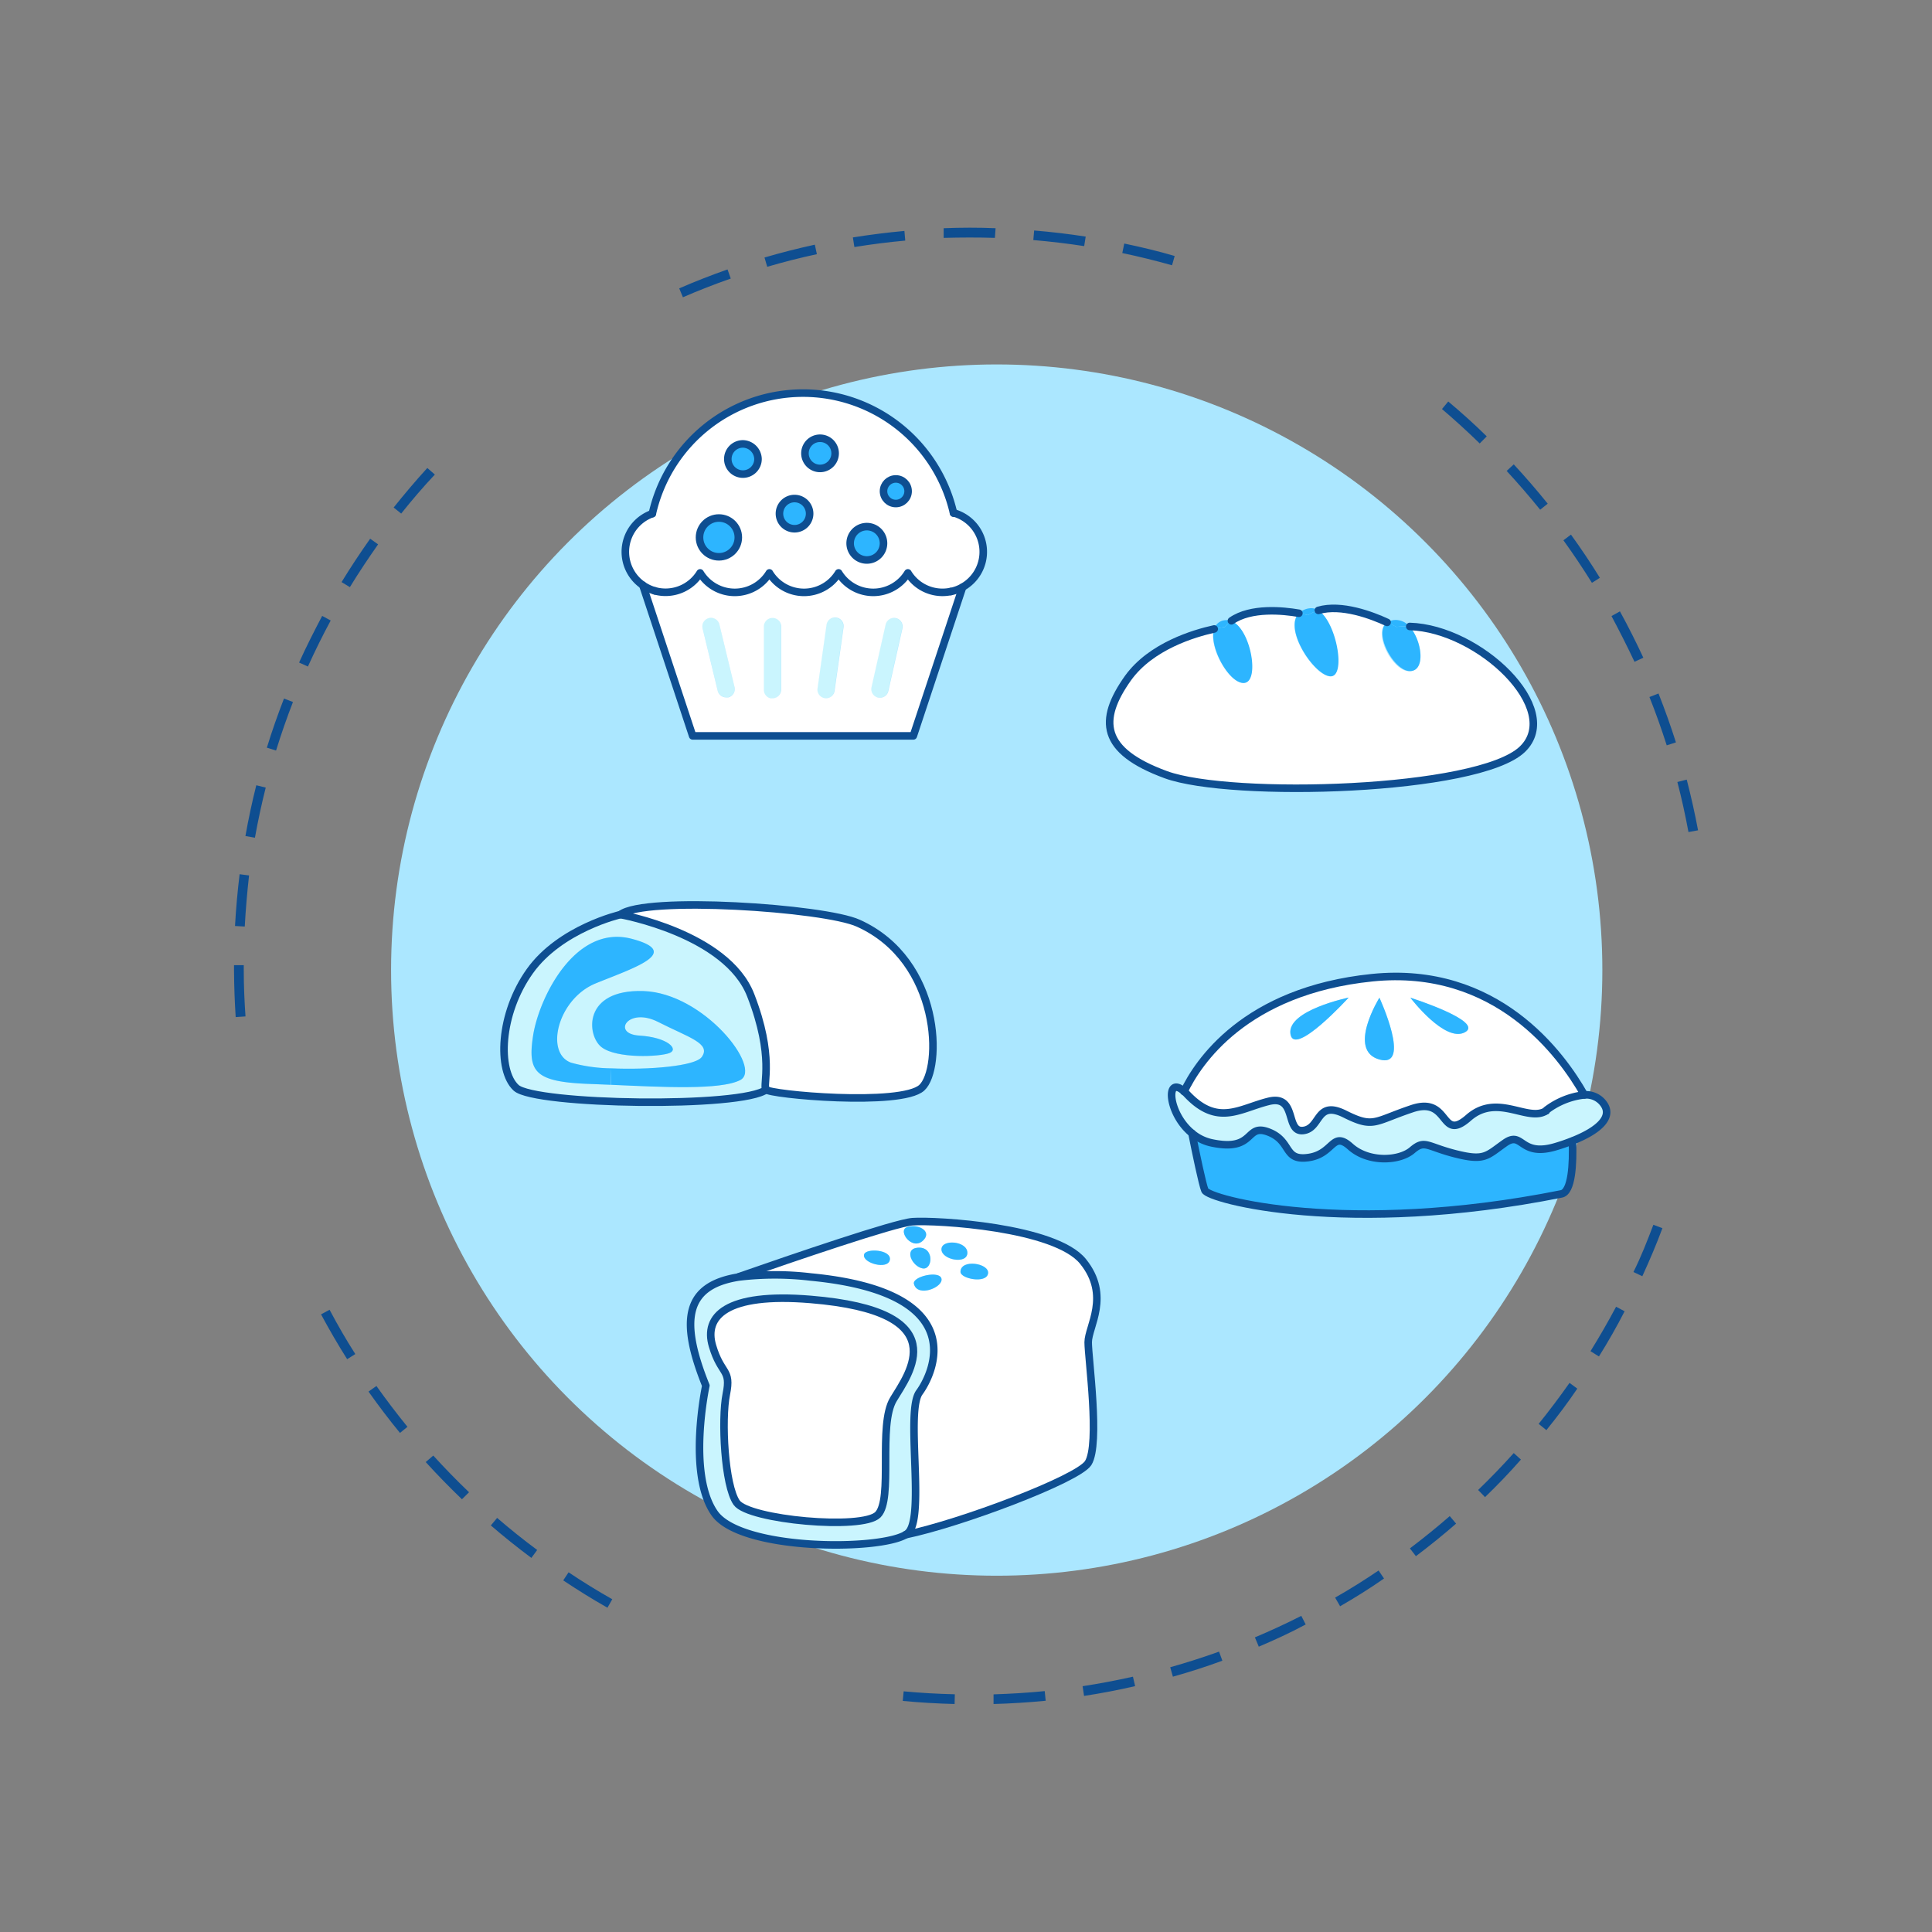 <svg id="Layer_1" data-name="Layer 1" xmlns="http://www.w3.org/2000/svg" viewBox="0 0 256 256"><rect x="0" y="0" width="256" height="256" fill="#808080" stroke="none"/><defs><style>.cls-1{fill:#0e4e91;}.cls-2{fill:#abe7ff;}.cls-3{fill:#2db5ff;}.cls-4{fill:#caf5fe;}.cls-5{fill:#fff;}.cls-6{fill:none;stroke:#0e4e91;stroke-linecap:round;stroke-linejoin:round;}</style></defs><path class="cls-1" d="M131.65,225.79l0-1.28c2.26-.07,4.55-.21,6.78-.43l.13,1.28C136.25,225.58,133.94,225.73,131.65,225.79Zm-5.16,0c-2.29-.06-4.6-.19-6.87-.41l.12-1.27c2.24.21,4.52.34,6.78.39Zm17.15-1.09-.19-1.27c2.23-.34,4.48-.77,6.67-1.26l.29,1.25C148.18,223.94,145.91,224.37,143.64,224.72Zm11.77-2.55-.35-1.23c2.17-.61,4.35-1.31,6.47-2.07l.44,1.2C159.82,220.85,157.61,221.55,155.41,222.17Zm11.37-4-.5-1.19c2.07-.87,4.14-1.83,6.15-2.85l.58,1.14C171,216.34,168.87,217.31,166.78,218.2Zm10.77-5.35-.64-1.11c2-1.13,3.89-2.33,5.76-3.59l.72,1.06C181.49,210.49,179.53,211.71,177.55,212.85Zm-97.06.23c-2-1.13-3.95-2.35-5.86-3.62l.71-1.07c1.88,1.26,3.83,2.46,5.79,3.57Zm107.1-6.86-.77-1c1.8-1.36,3.58-2.8,5.28-4.28l.84,1C191.22,203.39,189.42,204.84,187.59,206.22Zm-117.18.26c-1.83-1.36-3.64-2.81-5.37-4.3l.83-1c1.72,1.48,3.5,2.91,5.31,4.25Zm126.34-8.08-.89-.92c1.62-1.56,3.21-3.21,4.72-4.89l.95.86C200,195.15,198.39,196.82,196.75,198.4Zm-135.54.31c-1.64-1.58-3.26-3.23-4.8-4.93l1-.86c1.52,1.67,3.12,3.31,4.74,4.86Zm143.67-9.18-1-.81c1.42-1.76,2.79-3.58,4.09-5.43L209,184C207.72,185.9,206.32,187.75,204.88,189.53ZM53,189.87c-1.45-1.77-2.85-3.61-4.17-5.48l1.05-.74c1.3,1.84,2.69,3.66,4.11,5.41Zm158.84-10.15-1.09-.68c1.19-1.92,2.33-3.9,3.39-5.89l1.13.6C214.24,175.77,213.09,177.78,211.88,179.72ZM46,180.1c-1.22-1.93-2.38-3.93-3.46-5.94l1.13-.61c1.06,2,2.21,4,3.41,5.87Zm171.6-11-1.16-.55c1-2,1.84-4.15,2.64-6.26l1.2.45C219.48,164.9,218.58,167,217.61,169.12ZM31.23,134.77c-.13-2-.21-4.09-.22-6.13v-.75h1.29v.74c0,2,.09,4.05.23,6.05Zm1.2-12-1.29-.07c.13-2.28.33-4.59.61-6.86L33,116C32.75,118.27,32.55,120.54,32.43,122.8Zm191.3-12.52c-.41-2.22-.9-4.45-1.47-6.63l1.24-.32c.57,2.21,1.08,4.47,1.5,6.72ZM33.78,111l-1.26-.22c.4-2.26.88-4.52,1.44-6.73l1.25.31C34.66,106.54,34.18,108.77,33.78,111ZM220.85,98.76c-.69-2.15-1.45-4.3-2.29-6.4l1.2-.47c.84,2.12,1.62,4.31,2.31,6.48Zm-184.27.69-1.22-.38c.67-2.18,1.44-4.37,2.27-6.51l1.19.46C38,95.13,37.25,97.29,36.58,99.45Zm180-11.76c-.94-2-2-4.09-3.05-6.06l1.12-.62c1.1,2,2.14,4.07,3.1,6.14ZM40.8,88.32l-1.17-.53c.94-2.08,2-4.16,3.06-6.18l1.13.61C42.74,84.22,41.73,86.27,40.8,88.32ZM210.94,77.23c-1.19-1.91-2.46-3.81-3.78-5.64l1-.75c1.34,1.85,2.63,3.78,3.83,5.72ZM46.36,77.8l-1.1-.67c1.19-1.95,2.47-3.88,3.79-5.75l1.05.75C48.79,74,47.53,75.88,46.36,77.8ZM204.08,67.54c-1.42-1.76-2.91-3.48-4.44-5.14l.94-.87c1.55,1.68,3.07,3.43,4.5,5.21Zm-150.92.51-1-.8c1.42-1.78,2.92-3.55,4.46-5.24l1,.87C56.05,64.55,54.56,66.29,53.16,68.05Zm142.91-9.29c-1.61-1.57-3.3-3.11-5-4.56l.83-1c1.75,1.47,3.46,3,5.1,4.62ZM90.49,39.39,90,38.21c2.09-.91,4.25-1.75,6.4-2.51l.43,1.21C94.68,37.66,92.56,38.49,90.49,39.39Zm64.81-4.24c-2.17-.61-4.39-1.16-6.59-1.62l.26-1.26c2.24.47,4.48,1,6.68,1.65Zm-53.64.2-.36-1.23c2.19-.64,4.43-1.21,6.67-1.7l.27,1.26C106,34.16,103.82,34.72,101.66,35.35Zm42-2.74c-2.22-.34-4.49-.61-6.74-.8l.11-1.27c2.28.19,4.57.46,6.83.81Zm-30.45.12-.2-1.27c2.25-.36,4.55-.65,6.83-.86l.11,1.28C117.73,32.08,115.47,32.37,113.24,32.73Zm18.62-1.21c-2.26-.07-4.54-.06-6.79,0l0-1.28c2.28-.09,4.59-.1,6.88,0Z"/><circle class="cls-2" cx="132.07" cy="128.54" r="80.25"/><path class="cls-3" d="M208.36,151.2c.1,3.05-.08,6.75-1.48,7-28.43,5.68-46.76.72-47.23-.48-.33-.81-1.18-4.9-1.71-7.56a6,6,0,0,0,2.67,1.29c5.78,1.2,4.33-2.65,7.47-1.45s1.93,3.86,5.3,3.38,3.14-3.61,5.55-1.45,6.5,1.93,8.19.48,1.92-.48,5.78.49,4.1.24,6.51-1.45,1.93,1.93,6.75.48C206.94,151.73,207.68,151.47,208.36,151.2Z"/><path class="cls-4" d="M204.88,147.18l.07,0a10.14,10.14,0,0,1,5-2,2.84,2.84,0,0,1,2.48,1.09c1.42,1.82-.55,3.63-4.06,5-.68.27-1.42.53-2.2.76-4.82,1.45-4.34-2.16-6.75-.48s-2.65,2.41-6.51,1.45-4.1-1.93-5.78-.49-5.78,1.69-8.19-.48-2.18,1-5.55,1.45-2.17-2.17-5.3-3.38-1.69,2.65-7.47,1.45a6,6,0,0,1-2.67-1.29c-3.22-2.63-3.54-7.79-1.05-5.55h0a3.46,3.46,0,0,1,.35.33c4.09,4.33,7,1.92,10.84,1s2.17,4.09,4.58,3.86,1.68-4.1,5.54-2.18,3.86,1,8.92-.72,3.61,4.58,7.47,1.21S202.47,148.76,204.88,147.18Z"/><path class="cls-5" d="M178.68,132.2s-8.19,1.69-7.71,4.82S178.68,132.2,178.68,132.2Zm-21.79,12.44c1.81-3.79,8-13.36,24.92-15.09,16.49-1.69,25.11,10.17,28.13,15.54h0a10.14,10.14,0,0,0-5,2l-.07,0c-2.41,1.58-6.47-2.42-10.29.93s-2.41-2.9-7.47-1.21-5.06,2.65-8.92.72-3.13,1.93-5.54,2.18-.73-4.82-4.58-3.86-6.75,3.37-10.84-1a3.46,3.46,0,0,0-.35-.33Zm37.22-7.86c2.65-1.44-7.23-4.58-7.23-4.58S191.45,138.22,194.11,136.78Zm-11.33,3.61c4.34,1.21,0-8.19,0-8.19S178.44,139.19,182.78,140.39Z"/><path class="cls-3" d="M186.88,132.2s9.88,3.14,7.23,4.58S186.88,132.2,186.88,132.2Z"/><path class="cls-3" d="M182.78,132.2s4.34,9.4,0,8.19S182.78,132.2,182.78,132.2Z"/><path class="cls-3" d="M171,137c-.48-3.13,7.71-4.82,7.71-4.82S171.45,140.16,171,137Z"/><line class="cls-6" x1="204.88" y1="147.18" x2="204.88" y2="147.19"/><path class="cls-6" d="M208.36,151.2c.1,3.05-.08,6.75-1.48,7-28.43,5.68-46.76.72-47.23-.48-.33-.81-1.18-4.9-1.71-7.56"/><path class="cls-6" d="M156.89,144.64c1.81-3.79,8-13.36,24.92-15.09,16.49-1.69,25.11,10.17,28.13,15.54"/><path class="cls-6" d="M204.88,147.18c-2.41,1.58-6.47-2.42-10.29.93s-2.41-2.9-7.47-1.21-5.06,2.65-8.92.72-3.13,1.93-5.54,2.18-.73-4.82-4.58-3.86-6.75,3.37-10.84-1a3.46,3.46,0,0,0-.35-.33h0c-2.49-2.24-2.17,2.92,1.05,5.55a6,6,0,0,0,2.67,1.29c5.78,1.2,4.33-2.65,7.47-1.45s1.93,3.86,5.3,3.38,3.14-3.61,5.55-1.45,6.5,1.93,8.19.48,1.92-.48,5.78.49,4.1.24,6.51-1.45,1.93,1.93,6.75.48c.78-.23,1.52-.49,2.2-.76,3.51-1.39,5.48-3.2,4.06-5a2.84,2.84,0,0,0-2.48-1.09,10.14,10.14,0,0,0-5,2Z"/><path class="cls-5" d="M186.75,83c9.21.32,20.42,11,14.92,16.27-5.85,5.62-38.69,6.52-47.24,3.37s-9-7.2-5-12.82c3.05-4.22,8.76-5.91,11.41-6.49-.75,2.31,1.94,7.16,3.89,7.16,2.23,0,1-7.16-1.61-8.21,2.59-1.83,6.86-1.39,8.94-1-2,2.09,2,8.15,4.14,8.35s.89-7.15-1.56-8.73c3-.89,7.11.66,9.11,1.59-1.9,1.32.73,6.46,3,6.46S188.41,84.82,186.75,83Z"/><path class="cls-3" d="M186.75,83c1.66,1.81,2.21,5.92.07,5.92s-4.92-5.14-3-6.46c.76.35,1.22.61,1.22.61A11,11,0,0,1,186.75,83Z"/><path class="cls-3" d="M186.75,83a11,11,0,0,0-1.73.07s-.46-.26-1.22-.61a2.22,2.22,0,0,1,1.45-.29A2.38,2.38,0,0,1,186.75,83Z"/><path class="cls-3" d="M174.69,80.88c2.45,1.58,3.72,8.92,1.56,8.73s-6.17-6.26-4.14-8.35c.75.13,1.22.25,1.22.25a5,5,0,0,1,1.35-.63Z"/><path class="cls-3" d="M173.55,80.6a1.64,1.64,0,0,1,1.13.28,5,5,0,0,0-1.35.63s-.47-.12-1.22-.25A2.43,2.43,0,0,1,173.55,80.6Z"/><path class="cls-3" d="M163.17,82.29c2.59,1,3.84,8.21,1.61,8.21-1.95,0-4.64-4.85-3.89-7.16.87-.19,1.42-.26,1.42-.26A5.34,5.34,0,0,1,163.17,82.29Z"/><path class="cls-3" d="M160.89,83.34a1.62,1.62,0,0,1,1.42-1.16,1.67,1.67,0,0,1,.86.11,5.34,5.34,0,0,0-.86.79S161.76,83.15,160.89,83.34Z"/><path class="cls-6" d="M172.11,81.26c-2.08-.36-6.35-.8-8.94,1"/><path class="cls-6" d="M183.8,82.47c-2-.93-6.07-2.48-9.11-1.59"/><path class="cls-6" d="M160.89,83.34c-2.65.58-8.36,2.27-11.41,6.49-4,5.62-3.6,9.67,5,12.82s41.39,2.25,47.24-3.37c5.5-5.29-5.71-16-14.92-16.27"/><path class="cls-5" d="M113.78,122.33c11,5,11.13,19.31,8.41,21.8s-20.22.91-20.67.23,1.13-4.32-2-12.49-17.26-10.68-17.26-10.68C85.39,118.69,109.24,120.28,113.78,122.33Z"/><path class="cls-4" d="M101.52,144.36c-3.18,2.5-30.67,2-33.17-.22s-2.27-9.77,1.82-15.46,12-7.49,12-7.49h0s14.08,2.5,17.26,10.68S101.06,143.68,101.52,144.36Zm-21.83-5.6c2,1.54,7.8,1.28,9,.77s-.25-2.06-4-2.31-1.51-3.85,2.52-1.8,7,2.83,5.78,4.62c-.86,1.24-7.08,1.74-12,1.52a20.71,20.71,0,0,1-5.33-.75c-3.52-1.28-1.76-8.46,3.27-10.51s11.56-4.1,4.78-5.9c-7.58-2-12.32,7.95-13.08,12.82s.26,6.15,7.55,6.41l2.73.11c6.78.3,14.48.73,17.13-.62,3-1.54-4.78-11.54-12.83-11.8S77.68,137.22,79.69,138.76Z"/><path class="cls-3" d="M83.72,124.4c6.78,1.8.25,3.85-4.78,5.9s-6.79,9.23-3.27,10.51a20.71,20.71,0,0,0,5.33.75l-.08,2.18-2.73-.11c-7.29-.26-8.3-1.54-7.55-6.41S76.14,122.4,83.72,124.4Z"/><path class="cls-3" d="M81,141.56c4.94.22,11.16-.28,12-1.52,1.25-1.79-1.76-2.57-5.78-4.62S81,137,84.72,137.22s5.28,1.8,4,2.31-7,.77-9-.77-2.51-7.69,5.53-7.44,15.84,10.26,12.83,11.8c-2.65,1.35-10.35.92-17.13.62Z"/><path class="cls-6" d="M82.21,121.19s-7.95,1.82-12,7.49-4.31,13.18-1.82,15.46,30,2.72,33.17.22"/><path class="cls-6" d="M82.21,121.19s14.08,2.5,17.26,10.68,1.59,11.81,2,12.49,17.94,2.27,20.67-.23,2.62-16.84-8.41-21.8C109.24,120.28,85.39,118.69,82.21,121.19Z"/><path class="cls-5" d="M130.92,168.75c.23-1.37-3.65-2-3.65-.22C127.27,169.44,130.7,170.12,130.92,168.75Zm-6.17-3.19c0,1.39,3.43,2.05,3.43.46S124.75,164.19,124.75,165.56Zm0,3.88c-.22-1.14-3.89-.3-3.65.68C121.56,172,125,170.58,124.75,169.44Zm-3.87-7.54c3.19-.22,18.94.69,22.59,5.26s.69,8.67.69,10.72,1.59,13.47,0,16c-1.36,2.13-17,8-24.19,9.5a1.78,1.78,0,0,0,.45-.37c2.06-2.51-.45-16,1.37-18.49s7.08-13.23-14.38-15.29a40.18,40.18,0,0,0-9.54,0C105.1,166.67,118.56,162.07,120.88,161.9Zm-.68.7c-1.38.45.82,3.41,2.28,1.59C123.39,163.05,121.56,162.13,120.2,162.6Zm1.36,2.73c-1.82.19-.68,2.52.69,2.74S123.85,165.1,121.56,165.33Zm-3.65,1.6c.23-1.37-3.24-1.58-3.42-.68C114.26,167.38,117.68,168.3,117.91,166.93Z"/><path class="cls-5" d="M107.41,172.18c19.4,1.6,13,9.82,11,13.24s0,13.23-2.06,15.29-17.11.68-18.71-1.6-2-11-1.37-14.38-.68-2.51-1.83-6.39S96.15,171.25,107.41,172.18Z"/><path class="cls-4" d="M107.41,169.21c21.46,2.06,16.21,12.79,14.38,15.29s.69,16-1.37,18.49a1.78,1.78,0,0,1-.45.37c-3.59,2.15-21.87,2.1-25.34-2.88-3.65-5.25-1.14-16.89-1.14-16.89-3.56-8.83-2.67-13.29,4.37-14.39h0A40.18,40.18,0,0,1,107.41,169.21Zm11,16.21c2-3.42,8.44-11.64-11-13.24-11.26-.93-14.15,2.28-13,6.16s2.51,3,1.83,6.39-.23,12.1,1.37,14.38,16.66,3.66,18.71,1.6S116.31,188.84,118.37,185.42Z"/><path class="cls-3" d="M127.27,168.53c0-1.75,3.88-1.15,3.65.22S127.27,169.44,127.27,168.53Z"/><path class="cls-3" d="M128.18,166c0,1.59-3.43.93-3.43-.46S128.18,164.42,128.18,166Z"/><path class="cls-3" d="M124.75,169.44c.24,1.14-3.19,2.51-3.65.68C120.86,169.14,124.53,168.3,124.75,169.44Z"/><path class="cls-3" d="M121.56,165.33c2.29-.23,2.06,3,.69,2.74S119.74,165.52,121.56,165.33Z"/><path class="cls-3" d="M120.2,162.6c1.36-.47,3.19.45,2.28,1.59C121,166,118.82,163.05,120.2,162.6Z"/><path class="cls-3" d="M114.49,166.25c.18-.9,3.65-.69,3.42.68S114.26,167.38,114.49,166.25Z"/><path class="cls-6" d="M120,203.36c7.24-1.49,22.83-7.37,24.19-9.5,1.59-2.51,0-13.92,0-16s3-6.16-.69-10.72-19.4-5.48-22.59-5.26c-2.32.17-15.78,4.77-23,7.29"/><path class="cls-6" d="M120,203.36a1.78,1.78,0,0,0,.45-.37c2.06-2.51-.45-16,1.37-18.49s7.08-13.23-14.38-15.29a40.18,40.18,0,0,0-9.54,0h0c-7,1.1-7.93,5.56-4.37,14.39,0,0-2.51,11.64,1.14,16.89C98.1,205.46,116.38,205.51,120,203.36Z"/><path class="cls-6" d="M107.41,172.18c-11.26-.93-14.15,2.28-13,6.16s2.51,3,1.83,6.39-.23,12.1,1.37,14.38,16.66,3.66,18.71,1.6,0-11.87,2.06-15.29S126.81,173.78,107.41,172.18Z"/><path class="cls-4" d="M118.67,81.91a1.14,1.14,0,0,1,.87,1.36l-1.87,8.3a1.14,1.14,0,0,1-1.36.86,1,1,0,0,1-.26-.09,1.15,1.15,0,0,1-.61-1.27l1.87-8.3A1.13,1.13,0,0,1,118.67,81.91Z"/><path class="cls-4" d="M97.32,91a1.14,1.14,0,0,1-.84,1.38,1.24,1.24,0,0,1-.27,0,1.15,1.15,0,0,1-1.11-.87l-2-8.26a1.14,1.14,0,1,1,2.22-.54Z"/><path class="cls-4" d="M102.33,81.78a1.14,1.14,0,0,1,1.14,1.14v8.5a1.16,1.16,0,0,1-1.15,1.15,1.26,1.26,0,0,1-.27,0,1.14,1.14,0,0,1-.87-1.11v-8.5A1.14,1.14,0,0,1,102.33,81.78Z"/><path class="cls-4" d="M110.55,91.54a1.14,1.14,0,0,1-1.29,1,1.07,1.07,0,0,1-.27-.07,1.13,1.13,0,0,1-.7-1.22l1.19-8.42a1.14,1.14,0,1,1,2.26.32Z"/><path class="cls-5" d="M114.86,69.77A2.22,2.22,0,1,1,112.65,72,2.22,2.22,0,0,1,114.86,69.77Z"/><circle class="cls-5" cx="118.7" cy="65.09" r="1.63"/><path class="cls-5" d="M108.62,58a2,2,0,1,1-2.05,2A2,2,0,0,1,108.62,58Z"/><circle class="cls-5" cx="95.26" cy="71.21" r="2.57"/><path class="cls-5" d="M98.4,58.78a2,2,0,1,1-2,2A2,2,0,0,1,98.4,58.78Z"/><path class="cls-5" d="M105.24,66a2,2,0,1,1-2,2A2,2,0,0,1,105.24,66Z"/><path class="cls-5" d="M106.58,78.49a5.35,5.35,0,0,0,4.58-2.58,5.37,5.37,0,0,0,9.18,0,5.35,5.35,0,0,0,4.58,2.58,5.52,5.52,0,0,0,1.09-.11,5.11,5.11,0,0,0,1.54-.58L121,97.51H91.78l-6.61-20a5.36,5.36,0,0,0,7.64-1.62,5.37,5.37,0,0,0,9.18,0A5.35,5.35,0,0,0,106.58,78.49Zm13,4.78a1.14,1.14,0,0,0-2.23-.5l-1.87,8.3a1.15,1.15,0,0,0,.61,1.27,1,1,0,0,0,.26.09,1.14,1.14,0,0,0,1.36-.86Zm-7.8-.15a1.14,1.14,0,1,0-2.26-.32l-1.19,8.42a1.13,1.13,0,0,0,.7,1.22,1.07,1.07,0,0,0,.27.07,1.14,1.14,0,0,0,1.29-1Zm-8.27-.2a1.15,1.15,0,0,0-2.29,0v8.5a1.14,1.14,0,0,0,.87,1.11,1.26,1.26,0,0,0,.27,0,1.16,1.16,0,0,0,1.15-1.15Zm-7,9.49A1.14,1.14,0,0,0,97.32,91l-2-8.26a1.14,1.14,0,1,0-2.22.54l2,8.26a1.15,1.15,0,0,0,1.11.87A1.24,1.24,0,0,0,96.48,92.41Z"/><path class="cls-5" d="M88.23,78.49a5.37,5.37,0,0,1-1.79-10.43A20.46,20.46,0,0,1,126.35,68a5.36,5.36,0,0,1,1.2,9.85,5.11,5.11,0,0,1-1.54.58,5.52,5.52,0,0,1-1.09.11,5.35,5.35,0,0,1-4.58-2.58,5.37,5.37,0,0,1-9.18,0,5.36,5.36,0,0,1-9.17,0,5.37,5.37,0,0,1-9.18,0A5.35,5.35,0,0,1,88.23,78.49Z"/><circle class="cls-3" cx="118.7" cy="65.09" r="1.63"/><path class="cls-3" d="M117.07,72a2.21,2.21,0,1,0-2.21,2.21A2.22,2.22,0,0,0,117.07,72Z"/><path class="cls-3" d="M110.66,60.07a2,2,0,1,0-2,2A2,2,0,0,0,110.66,60.07Z"/><path class="cls-3" d="M107.28,68.06a2,2,0,1,0-2,2A2,2,0,0,0,107.28,68.06Z"/><path class="cls-3" d="M100.44,60.82a2,2,0,1,0-2,2A2,2,0,0,0,100.44,60.82Z"/><circle class="cls-3" cx="95.26" cy="71.21" r="2.57"/><polyline class="cls-6" points="127.55 77.8 121.02 97.51 91.78 97.51 85.17 77.53"/><path class="cls-6" d="M86.44,68.06a5.37,5.37,0,0,0,.33,10.23"/><path class="cls-6" d="M126,78.38a5.11,5.11,0,0,0,1.54-.58,5.36,5.36,0,0,0-1.2-9.85"/><path class="cls-6" d="M86.44,68.06A20.46,20.46,0,0,1,126.35,68"/><path class="cls-6" d="M86.77,78.29a5.37,5.37,0,0,0,6-2.38,5.37,5.37,0,0,0,9.18,0,5.36,5.36,0,0,0,9.17,0,5.37,5.37,0,0,0,9.18,0,5.35,5.35,0,0,0,4.58,2.58,5.52,5.52,0,0,0,1.09-.11"/><circle class="cls-6" cx="95.26" cy="71.21" r="2.57"/><path class="cls-6" d="M117.07,72a2.21,2.21,0,1,1-2.21-2.22A2.21,2.21,0,0,1,117.07,72Z"/><circle class="cls-6" cx="118.7" cy="65.09" r="1.63"/><path class="cls-6" d="M107.28,68.06a2,2,0,1,1-2-2A2,2,0,0,1,107.28,68.06Z"/><path class="cls-6" d="M100.44,60.82a2,2,0,1,1-2-2A2.05,2.05,0,0,1,100.44,60.82Z"/><path class="cls-6" d="M110.66,60.07a2,2,0,1,1-2-2A2,2,0,0,1,110.66,60.07Z"/></svg>